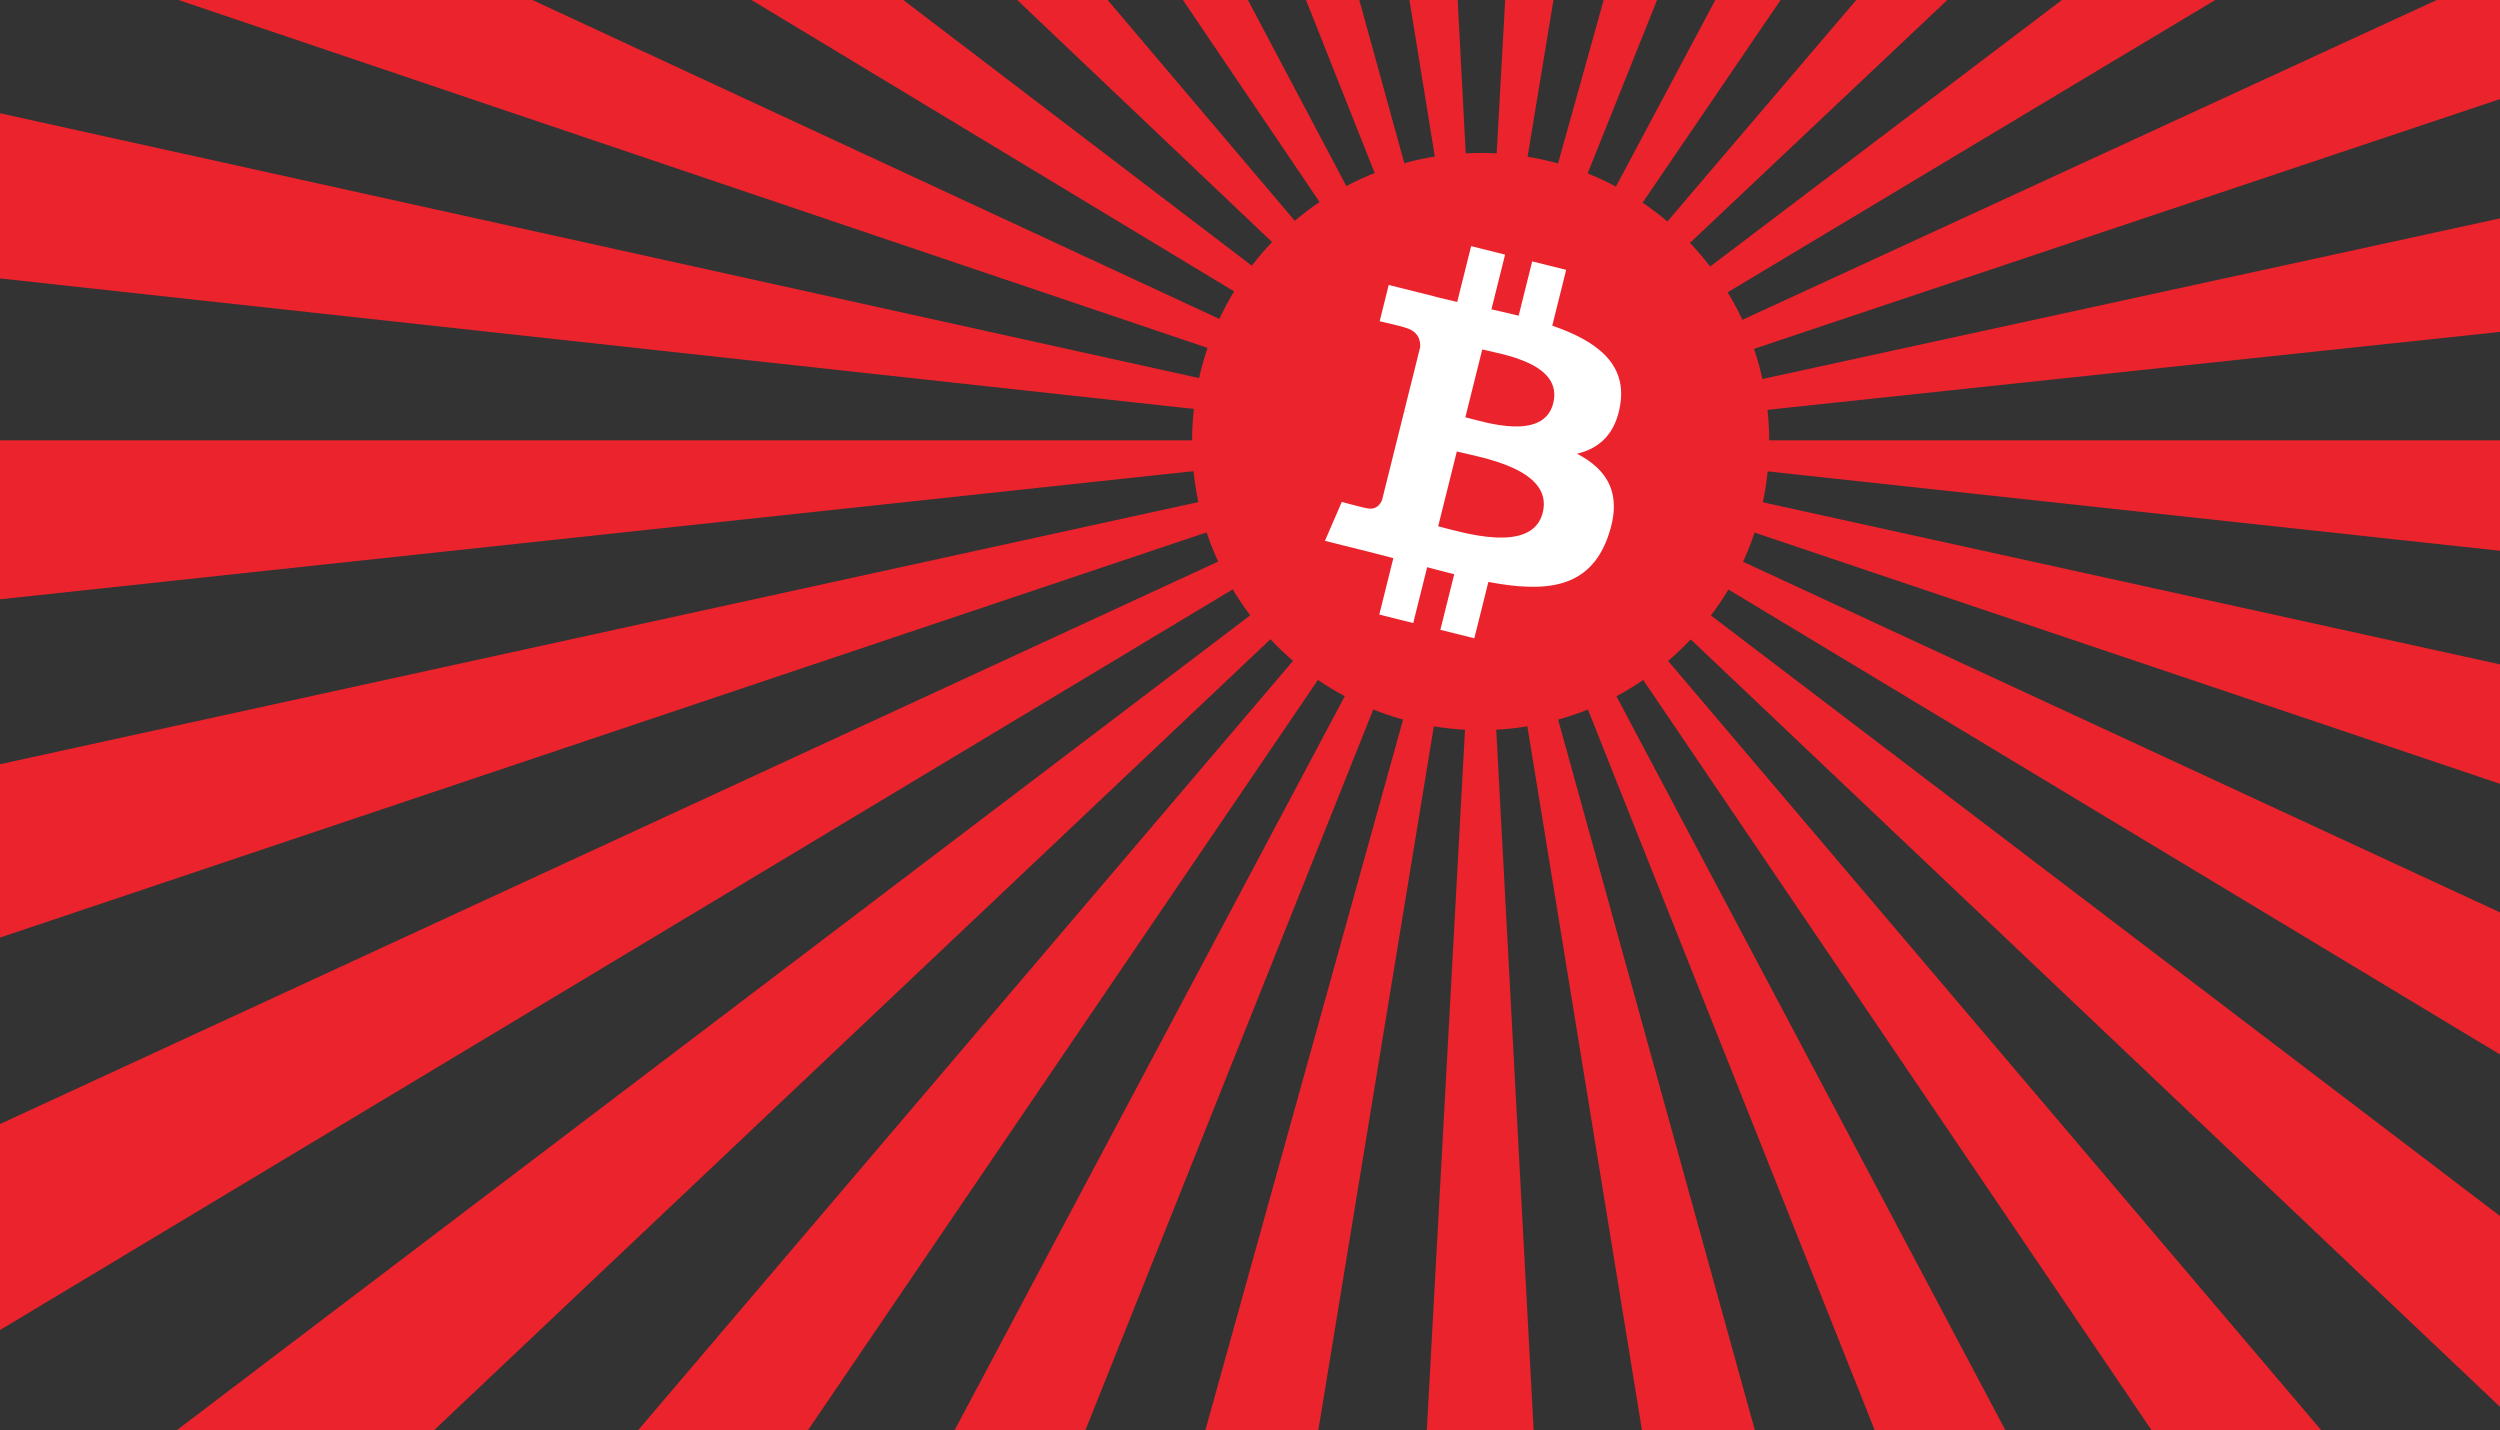 <?xml version="1.0" encoding="UTF-8" standalone="no"?>
<svg
   xmlns:dc="http://purl.org/dc/elements/1.1/"
   xmlns:cc="http://creativecommons.org/ns#"
   xmlns:rdf="http://www.w3.org/1999/02/22-rdf-syntax-ns#"
   xmlns:svg="http://www.w3.org/2000/svg"
   xmlns="http://www.w3.org/2000/svg"
   viewBox="0 0 1122.52 642.267"
   height="642.267"
   width="1122.52"
   xml:space="preserve"
   id="svg2"
   version="1.1"><rect x="0" y="0" width="1122.52" height="642.267" fill="#333333" stroke="none"/><defs
     id="defs6" /><g
     transform="matrix(1.333,0,0,-1.333,0,642.267)"
     id="g10"><g
       transform="scale(0.1)"
       id="g12"><path
         id="path14"
         style="fill:#eb232c;fill-opacity:1;fill-rule:nonzero;stroke:none"
         d="m 4987.91,3335.1 -948.05,5850.05 c 209.85,33.81 424.2,56.57 637.17,67.63 L 4987.91,3335.1 c -63.96,-3.35 62.56,10.09 0,0 z m 0,0 c -62.46,10.29 63.75,-3.51 0,0 l 327.66,5916.72 c 212.98,-11.69 427.4,-35.1 637.34,-69.6 z m 0,0 -2186.87,5508.72 c 198.75,78.95 404.07,147.75 610.23,204.55 L 4987.91,3335.1 c -60.53,-16.69 58.34,23.18 0,0 z m 0,0 c -58.32,23.34 60.49,-16.86 0,0 l 1593.16,5708.39 c 206.04,-57.42 411.2,-126.91 609.77,-206.49 z m 0,0 -3320.83,4908.59 c 176.64,119.62 361.66,230.84 549.99,330.56 L 4987.91,3335.1 c -55.86,-29.59 52.58,35.59 0,0 z m 0,0 c -52.58,35.83 55.74,-29.74 0,0 l 2786.04,5230.53 c 187.98,-100.29 372.77,-212.12 549.16,-332.41 z m 0,0 -4297.004,4081.05 c 146.567,154.28 303.192,302.28 465.544,439.95 l 3831.46,-4521 c -48.69,-41.3 43.95,46.21 0,0 z m 0,0 c -43.59,46.21 48.54,-41.38 0,0 l 3844.73,4508.82 c 162.07,-138.33 318.34,-286.94 464.43,-441.74 z m 0,0 L -85.902,6398.36 C 24.363,6580.69 145.836,6759.04 275.129,6928.41 L 4987.91,3335.1 c -38.59,-50.53 32.91,54.38 0,0 z m 0,0 c -32.62,54.31 38.4,-50.69 0,0 L 9710.9,6913.56 c 128.89,-169.94 249.78,-348.66 359.4,-531.28 z m 0,0 -5615.105,1898.46 c 68.488,202.52 148.925,403.53 239.074,597.47 L 4987.91,3335.1 c -26.48,-57.04 20.14,59.55 0,0 z m 0,0 c -19.96,59.67 26.43,-57.25 0,0 l 5382.79,2479.17 c 89.4,-194.02 169.2,-395.12 237,-597.68 z m 0,0 -5891.586,644.04 c 23.067,212.57 58.035,426 103.946,634.29 L 4987.91,3335.1 c -13.5,-61.32 6.84,62.93 0,0 z m 0,0 c -6.7,63.3 13.36,-61.32 0,0 l 5790.49,1260.84 c 45.1,-208.1 79.5,-421.44 101.9,-634.08 z M -904.918,2702.4 c -22.25,208.77 -33.539,421.58 -33.539,632.57 l 5926.367,0.13 c 0,-67.9 -6.66,62.68 0,0 z M 10879.1,2696.54 4987.91,3335.1 c 6.8,63.33 0,-64.66 0,0 l 5925.29,-0.13 c 0,-212.9 -11.5,-427.71 -34.1,-638.43 z M -631.098,1448.1 c -68.058,202.74 -125.687,411.47 -171.261,620.41 L 4987.91,3335.1 c 13.4,-61.35 -20,59.51 0,0 z M 10603.9,1442.24 4987.91,3335.1 c 20.1,59.64 -13.42,-61.32 0,0 L 10775.8,2062.54 c -45.7,-208.83 -103.6,-417.48 -171.9,-620.3 z M -92.481,282.539 C -202.652,465.602 -303.91,656.66 -393.414,850.309 L 4987.91,3335.1 c 26.39,-57.08 -32.6,54.15 0,0 z M 10063.6,276.52 4987.91,3335.1 c 32.64,54.06 -26.46,-57.13 0,0 L 10365.4,844.289 C 10275.6,650.5 10174,459.512 10063.6,276.52 Z M 682.102,-736.898 C 535.77,-582.23 396.227,-417.82 267.387,-248.25 L 4987.91,3335.1 c 38.54,-50.69 -43.75,46.21 0,0 z M 9287.5,-742.348 4987.91,3335.1 c 43.67,46.04 -38.53,-50.53 0,0 L 9703.28,-253.68 C 9574.12,-423.301 9434.2,-587.719 9287.5,-742.348 Z M 1656.38,-1566.51 c -176.22,119.91 -347.8,250.78 -509.99,388.93 L 4987.91,3335.1 c 48.38,-41.23 -52.62,35.8 0,0 z m 6655.75,-4.27 -3324.22,4905.88 c 52.27,35.47 -48.44,-41.17 0,0 l 3835.12,-4517.27 c -162.7,-138.22 -334.57,-269.01 -510.9,-388.61 z M 2789.45,-2169.3 c -198.42,79.3 -394.74,170.41 -583.47,270.86 L 4987.91,3335.1 c 55.66,-29.62 -58.4,23.34 0,0 z m 4389.83,-2.4 -2191.37,5506.8 c 58.48,23.27 -55.57,-29.5 0,0 l 2775.08,-5236.63 c -188.75,-100.19 -385.14,-191.09 -583.71,-270.17 z m -3151.29,-341.64 c -211.43,34.49 -423.03,80.99 -628.92,138.22 L 4987.91,3335.1 c 60.14,-16.69 -62.09,10.12 0,0 z m 1912.4,-0.94 -952.48,5849.38 c 61.93,10.04 -60.41,-16.73 0,0 l 1581.45,-5711.94 c -206.14,-57.03 -417.76,-103.28 -628.97,-137.44 z m -953.01,-76.62 c -106.83,0 -215.19,2.93 -322.05,8.67 l 322.58,5917.33 c 64.77,-3.47 -63.75,-3.43 0,0 l 315.96,-5917.62 c -104.77,-5.57 -211.25,-8.38 -316.49,-8.38" /><path
         id="path16"
         style="fill:#eb232c;fill-opacity:1;fill-rule:nonzero;stroke:none"
         d="m 5959.45,3330.93 c 0,-536.85 -435.21,-972.07 -972.07,-972.07 -536.85,0 -972.05,435.22 -972.05,972.07 0,536.87 435.2,972.07 972.05,972.07 536.86,0 972.07,-435.2 972.07,-972.07" /><path
         id="path18"
         style="fill:#ffffff;fill-opacity:1;fill-rule:nonzero;stroke:none"
         d="m 5231.95,3460.16 c -32.26,-129.28 -231.4,-63.6 -296.05,-47.5 l 56.97,228.48 c 64.65,-16.09 272.72,-46.15 239.08,-180.98 z m -35.37,-368.72 c -35.39,-142.09 -274.63,-65.31 -352.22,-45.99 l 62.83,251.89 c 77.58,-19.35 326.29,-57.69 289.43,-205.9 z m 261.51,366.66 c 20.72,138.79 -84.95,213.39 -229.44,263.16 l 46.88,188 -114.48,28.52 -45.62,-183.05 c -30.06,7.5 -60.96,14.57 -91.66,21.58 l 45.96,184.25 -114.36,28.53 -46.91,-187.95 c -24.91,5.68 -49.34,11.29 -73.07,17.18 l 0.12,0.59 -157.81,39.4 -30.45,-122.22 c 0,0 84.92,-19.46 83.12,-20.67 46.35,-11.57 54.77,-42.23 53.32,-66.55 l -53.4,-214.17 c 3.21,-0.82 7.35,-1.99 11.92,-3.81 l -12.07,2.99 -74.87,-300.02 c -5.68,-14.08 -20.04,-35.21 -52.44,-27.18 1.13,-1.66 -83.18,20.76 -83.18,20.76 l -56.82,-131.02 148.97,-37.13 c 27.69,-6.95 54.84,-14.22 81.54,-21.07 l -47.36,-190.16 114.31,-28.53 46.94,188.12 c 31.19,-8.47 61.5,-16.29 91.17,-23.65 l -46.74,-187.26 114.41,-28.52 47.37,189.8 c 195.13,-36.93 341.91,-22.03 403.61,154.42 49.77,142.11 -2.44,224.09 -105.12,277.57 74.77,17.31 131.1,66.5 146.12,168.09 h 0.04" /></g></g></svg>